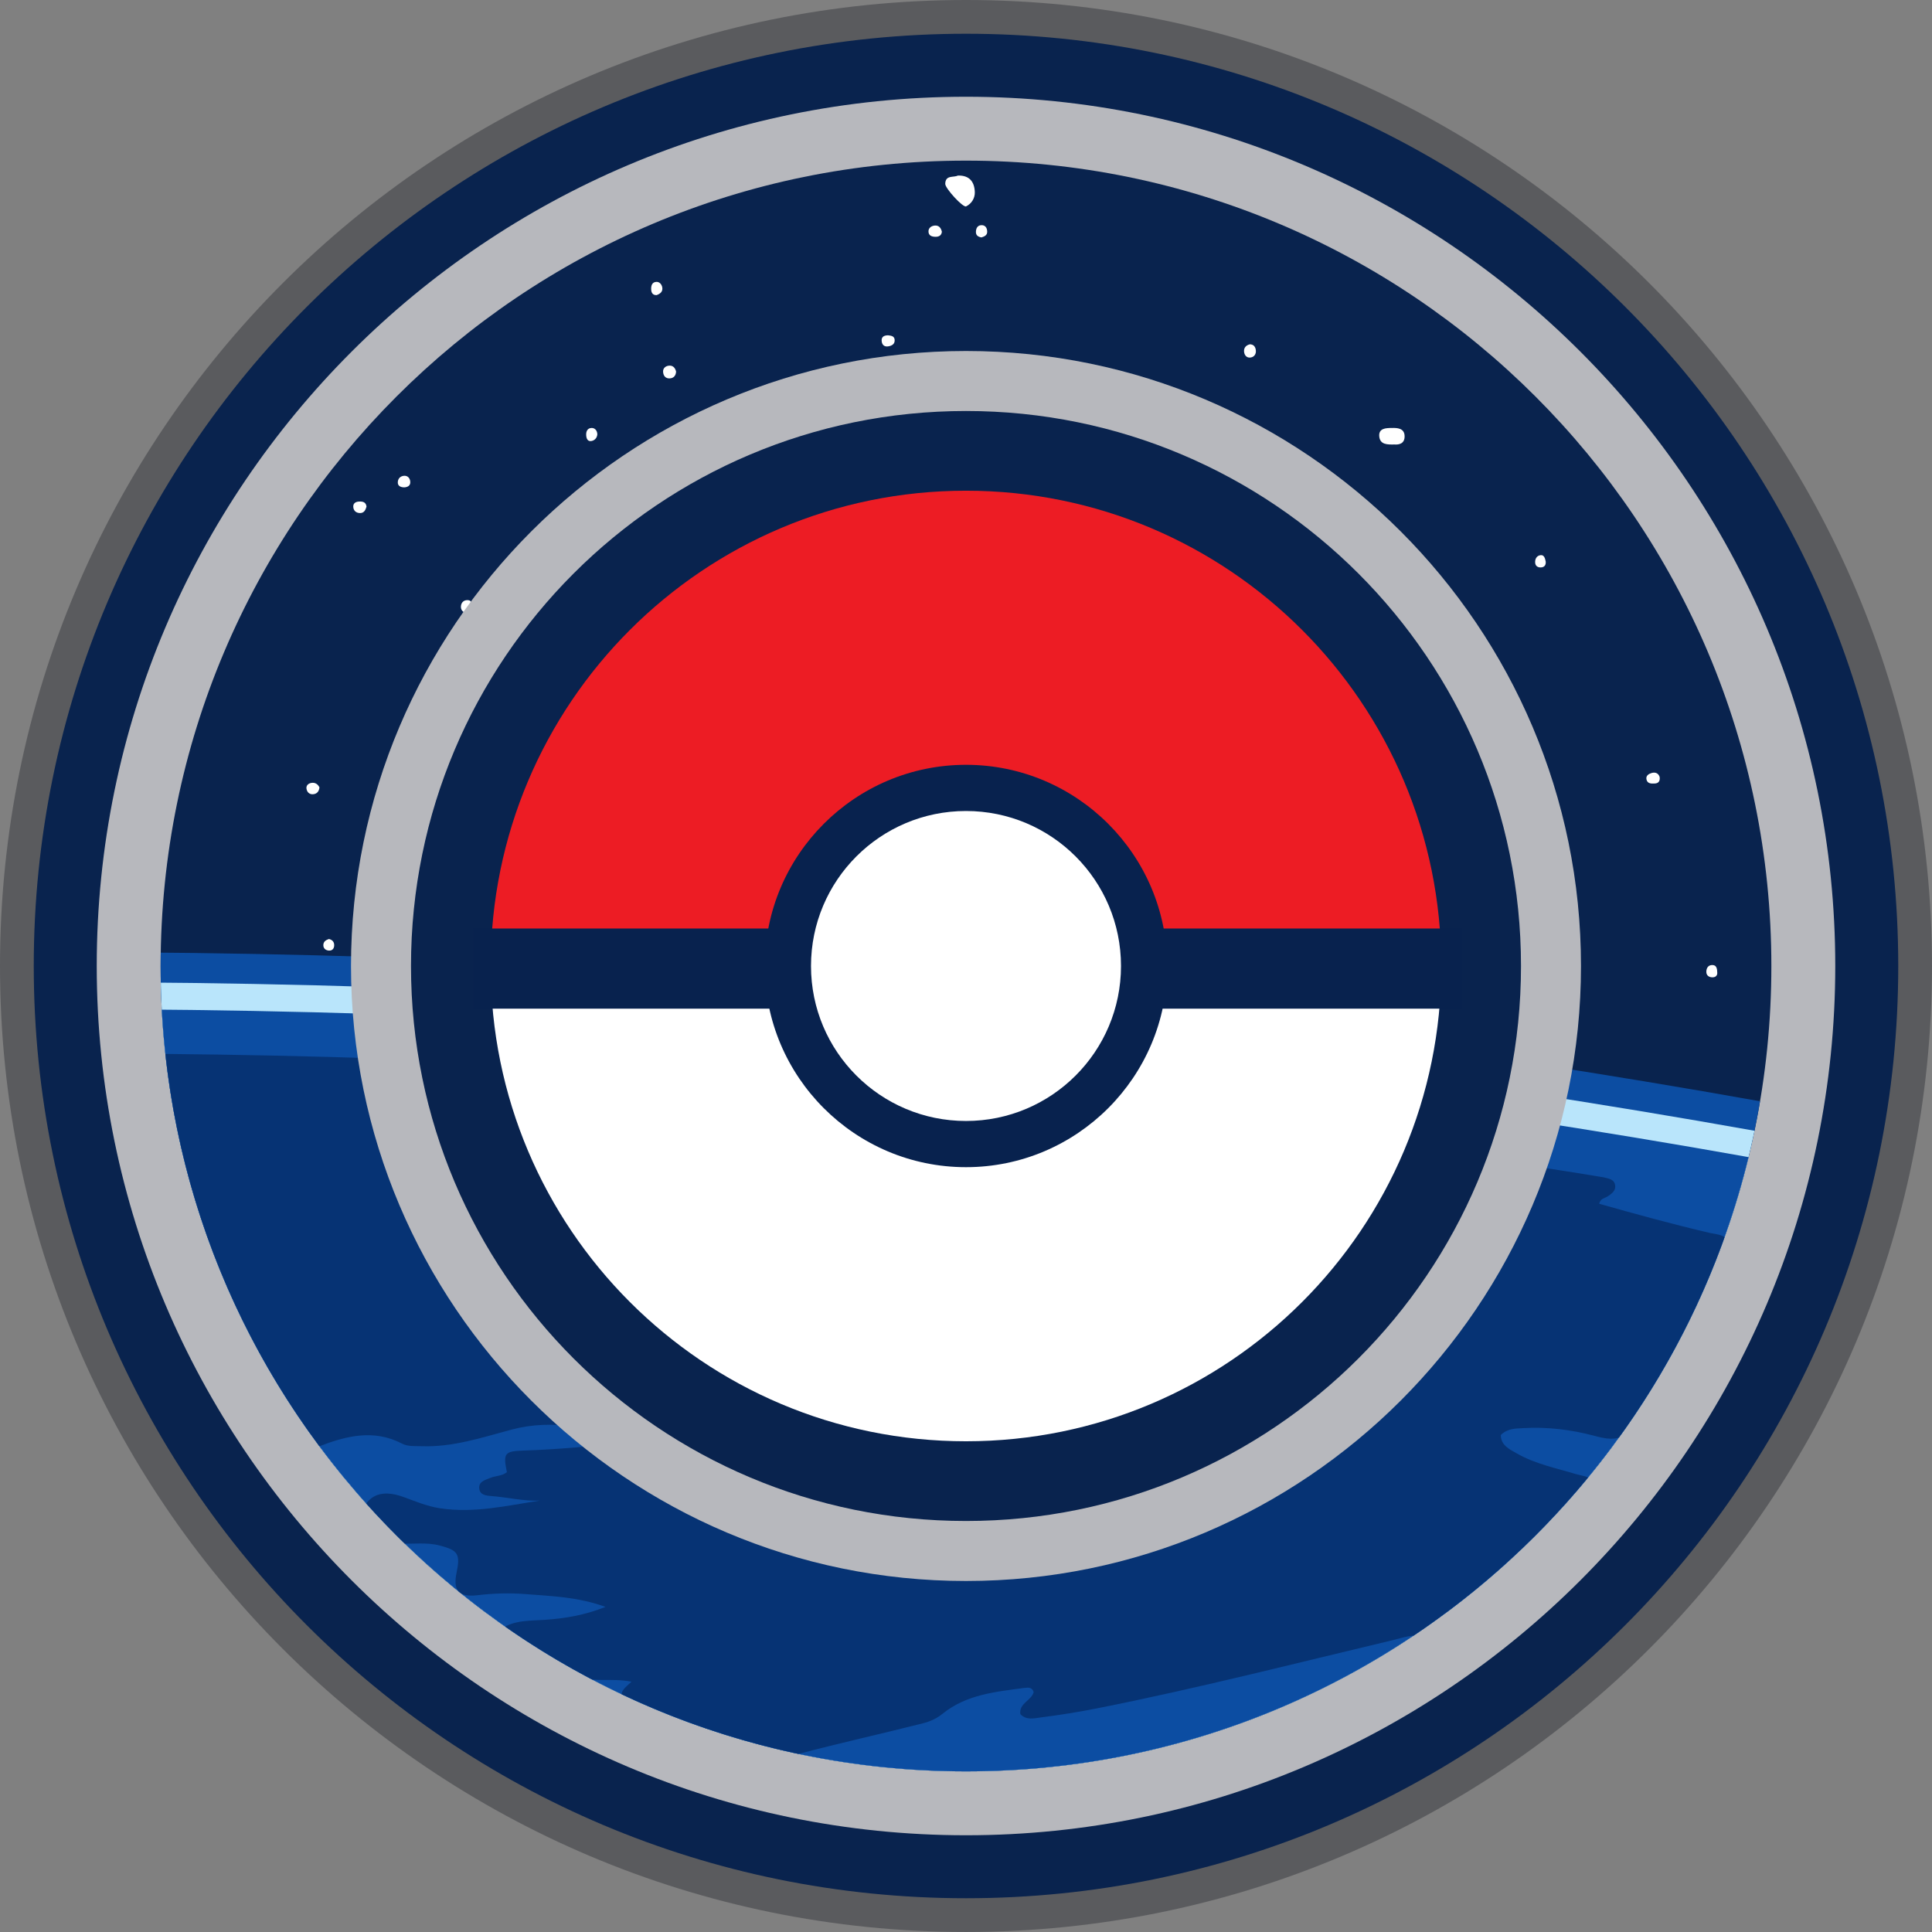 <?xml version="1.0" encoding="utf-8"?>
<!-- Generator: Adobe Illustrator 16.0.0, SVG Export Plug-In . SVG Version: 6.00 Build 0)  -->
<!DOCTYPE svg PUBLIC "-//W3C//DTD SVG 1.1//EN" "http://www.w3.org/Graphics/SVG/1.1/DTD/svg11.dtd">
<svg version="1.1" id="Layer_1" xmlns="http://www.w3.org/2000/svg" xmlns:xlink="http://www.w3.org/1999/xlink" x="0px" y="0px"
	 width="1000px" height="999.993px" viewBox="0 0 1000 999.993" enable-background="new 0 0 1000 999.993" xml:space="preserve">
<rect x="0" y="0" width="1000" height="999.993" fill="#808080" stroke="none"/>
<g>
	<path fill="#5A5B5E" d="M1000,499.999c0,276.136-223.858,499.994-500.002,499.994C223.858,999.993,0,776.134,0,499.999
		C0,223.854,223.858,0,499.998,0C776.142,0,1000,223.854,1000,499.999"/>
	<path fill="#09234E" d="M982.531,499.999c0,266.499-216.041,482.525-482.533,482.525c-266.495,0-482.529-216.026-482.529-482.525
		c0-266.492,216.034-482.533,482.529-482.533C766.49,17.465,982.531,233.506,982.531,499.999"/>
	<path fill="#B7B8BD" d="M499.998,50.072c-248.086,0-449.927,201.84-449.927,449.93c0,248.086,201.841,449.926,449.927,449.926
		c248.091,0,449.931-201.84,449.931-449.926C949.929,251.912,748.089,50.072,499.998,50.072 M499.998,665.331
		c-91.162,0-165.333-74.166-165.333-165.329c0-91.166,74.171-165.336,165.333-165.336c91.166,0,165.333,74.171,165.333,165.336
		C665.331,591.165,591.164,665.331,499.998,665.331"/>
	<path fill="#09234E" d="M499.998,83.144c-230.224,0-416.854,186.631-416.854,416.858c0,230.223,186.63,416.854,416.854,416.854
		c230.228,0,416.858-186.631,416.858-416.854C916.856,269.775,730.226,83.144,499.998,83.144 M499.998,698.412
		c-109.579,0-198.405-88.831-198.405-198.41c0-109.583,88.826-198.409,198.405-198.409c109.583,0,198.413,88.827,198.413,198.409
		C698.411,609.581,609.581,698.412,499.998,698.412"/>
</g>
<g>
	<defs>
		<path id="SVGID_1_" d="M301.593,499.999c0-109.583,88.834-198.402,198.405-198.402c109.583,0,198.413,88.819,198.413,198.402
			c0,109.574-88.83,198.413-198.413,198.413C390.427,698.412,301.593,609.573,301.593,499.999 M83.137,499.999
			c0,230.219,186.638,416.857,416.861,416.857c230.228,0,416.858-186.639,416.858-416.857c0-230.22-186.631-416.858-416.858-416.858
			C269.774,83.141,83.137,269.779,83.137,499.999"/>
	</defs>
	<clipPath id="SVGID_2_">
		<use xlink:href="#SVGID_1_"  overflow="visible"/>
	</clipPath>
	<path clip-path="url(#SVGID_2_)" fill="#0C4DA2" d="M4985.177,5442.372c0,2733.55-2215.973,4949.523-4949.522,4949.523
		s-4949.523-2215.973-4949.523-4949.523S-2697.896,492.848,35.654,492.848S4985.177,2708.822,4985.177,5442.372"/>
	<path clip-path="url(#SVGID_2_)" fill="#B9E5FB" d="M4969.649,5442.372c0,2724.975-2209.027,4933.996-4933.995,4933.996
		c-2724.971,0-4933.995-2209.021-4933.995-4933.996c0-2724.967,2209.024-4933.995,4933.995-4933.995
		C2760.622,508.376,4969.649,2717.405,4969.649,5442.372"/>
	<path clip-path="url(#SVGID_2_)" fill="#0C4DA2" d="M4955.676,5442.372c0,2717.256-2202.765,4920.021-4920.021,4920.021
		c-2717.252,0-4920.021-2202.765-4920.021-4920.021c0-2717.249,2202.769-4920.021,4920.021-4920.021
		C2752.911,522.35,4955.676,2725.123,4955.676,5442.372"/>
</g>
<g>
	<defs>
		<path id="SVGID_3_" d="M499.998,916.856c188.102,0,347.097-124.595,398.995-295.743c-72.879-12.958-146.704-24.36-220.651-34.058
			c-32.246,65.939-99.999,111.356-178.344,111.356c-91.317,0-168.222-61.694-191.316-145.673
			c-73.928-4.064-148.315-6.482-223.085-7.233C108.264,754.336,285.147,916.856,499.998,916.856"/>
	</defs>
	<clipPath id="SVGID_4_">
		<use xlink:href="#SVGID_3_"  overflow="visible"/>
	</clipPath>
	<path clip-path="url(#SVGID_4_)" fill="#063374" d="M297.04,866.997c-13.587-6.346-26.143-14.33-37.725-23.845
		c7.04-4.747,15.217-4.193,23.08-4.754c10.133-0.729,20.009-2.32,31.033-6.657c-14.418-5.239-27.982-5.565-41.334-6.635
		c-8.268-0.659-16.646-0.432-24.979,0.576c-9.588,1.153-12.73-2.456-10.801-11.615c2.051-9.72,0.785-11.669-8.886-14.155
		c-6.718-1.722-13.542-0.622-20.305-0.985c-7.01-5.596-13.06-12.124-18.534-19.198c3.916-6.74,10.6-8.454,20.563-4.784
		c6.107,2.244,12.032,4.731,18.603,5.732c17.552,2.684,34.547-1.335,51.728-3.988c-8.477,0.401-16.691-1.698-25.069-2.328
		c-2.685-0.205-6.115-0.463-6.365-4.094c-0.231-3.496,3.09-4.201,5.622-5.262c2.824-1.191,6.164-0.971,8.696-3.003
		c-1.998-9.849-1.273-10.88,8.716-11.198c18.875-0.614,37.656-2.419,56.508-4.814c-20.505-6.665-41.219-11.82-62.896-6.006
		c-15.289,4.095-30.344,9.152-46.474,8.568c-3.408-0.121-7.021,0.272-10.081-1.319c-15.023-7.817-29.479-3.852-43.903,1.759
		c-19.572-23.838-33.455-50.996-46.125-78.867c-13.978-30.738-22.557-63.144-29.039-96.117c-1.66-8.447-7.491-25.233-8.454-33.816
		c3.269-3.154,12.92,5.422,16.886,5.384c40.01-0.447,79.948,1.789,119.909,3.192c27.265,0.955,54.541,1.547,81.768,3.358
		c2.919,0.189,5.489-0.751,8.021-1.919c5.573-0.834,5.475,4.064,6.646,7.128c5.312,13.882,9.993,27.947,17.53,40.966
		c26.586,45.878,64.853,77.381,115.784,91.84c87.189,24.748,176.02-12.631,220.912-87.549c3.23-5.398,1.987-15.574,8.909-18.234
		c10.956-0.873,24.271,5.359,34.931,6.854c38.319,5.346,76.586,11.153,114.738,17.621c1.213,0.212,2.464,0.303,3.662,0.613
		c2.381,0.607,5.171,0.934,5.664,3.951c0.47,2.873-1.676,4.374-3.784,5.814c-1.456,0.994-3.723,0.918-4.474,3.852
		c18.993,5.354,37.971,10.593,57.176,15.073c3.238,0.759,6.877,0.645,9.273,3.624c-9.205,30.775-24.118,58.844-41.216,85.806
		c-3.344,5.284-5.277,11.896-11.631,14.914c-5.239,3.495-10.781,2.101-16.142,0.675c-12.07-3.192-24.285-4.686-36.758-3.958
		c-3.988,0.235-8.105,0.091-11.631,3.587c0.106,5.383,4.564,7.377,8.438,9.575c9.523,5.429,20.244,7.536,30.601,10.661
		c2.928,0.879,6.172,0.947,8.5,3.351c-23.701,30.207-50.58,56.964-83.531,77.154c-1.501,0.925-2.722,2.313-4.071,3.48
		c-5.405-1.357-10.433,0.645-15.513,1.85c-50.98,12.132-101.758,25.135-153.179,35.34c-9.743,1.934-19.531,3.495-29.38,4.754
		c-3.632,0.47-7.378,1.524-10.531-1.714c-0.773-5.648,5.671-6.96,6.899-11.357c-0.614-2.487-2.729-2.494-4.443-2.26
		c-15.035,2.024-30.328,3.336-42.815,13.496c-2.935,2.396-6.327,3.904-9.979,4.838c-21.335,5.398-42.822,10.175-64.12,15.777
		c-4.637,1.221-9.697,2.298-14.645,0.501c-26.317-6.802-52.134-14.99-76.294-27.735c-2.969-4.625,0.985-7.036,4.121-10.038
		C316.435,868.255,306.286,871.379,297.04,866.997"/>
</g>
<g>
	<defs>
		<path id="SVGID_5_" d="M301.593,499.999c0-109.583,88.834-198.402,198.405-198.402c109.583,0,198.413,88.819,198.413,198.402
			c0,109.574-88.83,198.413-198.413,198.413C390.427,698.412,301.593,609.573,301.593,499.999 M83.137,499.999
			c0,230.219,186.638,416.857,416.861,416.857c230.228,0,416.858-186.639,416.858-416.857c0-230.22-186.631-416.858-416.858-416.858
			C269.774,83.141,83.137,269.779,83.137,499.999"/>
	</defs>
	<clipPath id="SVGID_6_">
		<use xlink:href="#SVGID_5_"  overflow="visible"/>
	</clipPath>
	<path clip-path="url(#SVGID_6_)" fill="#FFFFFF" d="M495.782,90.874c6.149-0.193,8.599,3.385,8.78,8.541
		c0.106,3.083-1.6,5.971-4.496,7.4c-1.585,0.785-10.846-9.311-10.808-11.63C489.338,90.4,493.599,92.015,495.782,90.874"/>
	<path clip-path="url(#SVGID_6_)" fill="#FFFFFF" d="M610.377,290.747c0.705-3.199,1.167-6.801,4.929-8.021
		c1.729-0.55,10.6,10.505,10.213,12.594c-0.797,4.257-4.276,3.681-7.317,3.813C612.409,299.379,610.847,295.66,610.377,290.747"/>
	<path clip-path="url(#SVGID_6_)" fill="#FFFFFF" d="M215.499,395.545c2.695,0.747,6.676,0.675,5.94,5.016
		c-0.606,3.579-4.045,4.458-7.198,3.92c-2.848-0.474-7.128-0.914-6.786-4.64C207.812,395.936,211.796,395.375,215.499,395.545"/>
	<path clip-path="url(#SVGID_6_)" fill="#FFFFFF" d="M787.098,464.185c-3.002-0.777-7.066-1.273-7.142-4.75
		c-0.076-3.688,4.041-4.227,7.021-4.31c3.032-0.08,7.097,0.705,7.089,4.177C794.058,462.482,790.26,463.643,787.098,464.185"/>
	<path clip-path="url(#SVGID_6_)" fill="#FFFFFF" d="M651.472,298.492c2.607,1.023,6.922,0.66,6.513,4.697
		c-0.341,3.377-4.192,4.34-7.181,4.325c-3.04-0.007-7.293-1.467-7.188-4.325C643.737,299.671,647.945,298.788,651.472,298.492"/>
	<path clip-path="url(#SVGID_6_)" fill="#FFFFFF" d="M706.736,365.835c2.57,1.069,6.907,0.845,6.611,4.602
		c-0.242,3.067-3.852,4.675-7.044,4.534c-3.298-0.148-7.482-1.141-7.081-5.122C699.526,366.881,703.56,366.222,706.736,365.835"/>
	<path clip-path="url(#SVGID_6_)" fill="#FFFFFF" d="M721.711,230.061c-3.73,0.08-7.249,0.049-7.779-3.927
		c-0.606-4.633,3.685-4.572,6.361-4.618c2.752-0.057,6.748-0.049,6.733,4.394C727.011,229.579,724.235,230.265,721.711,230.061"/>
	<path clip-path="url(#SVGID_6_)" fill="#FFFFFF" d="M569.548,222.251c-0.439,2.096-1.531,3.529-3.67,3.252
		c-1.918-0.258-3.313-1.539-3.191-3.643c0.121-2.15,1.569-3.128,3.639-3.01C568.479,218.964,569.503,220.238,569.548,222.251"/>
	<path clip-path="url(#SVGID_6_)" fill="#FFFFFF" d="M349.943,192.321c-0.095,2.062-1.243,3.446-3.325,3.537
		c-2.164,0.103-3.313-1.395-3.408-3.453c-0.083-1.778,1.213-2.858,2.771-3.105C348.097,188.974,349.416,190.168,349.943,192.321"/>
	<path clip-path="url(#SVGID_6_)" fill="#FFFFFF" d="M359.235,351.354c-0.273,1.831-1.096,3.431-3.311,3.446
		c-2.172,0.026-3.268-1.395-3.282-3.484c-0.008-1.771,1.187-2.858,2.778-3.082C357.532,347.945,358.859,349.048,359.235,351.354"/>
	<path clip-path="url(#SVGID_6_)" fill="#FFFFFF" d="M339.859,152.75c-1.949,0.076-2.711-1.164-2.802-2.809
		c-0.11-1.926,0.318-3.901,2.646-4.037c1.63-0.103,2.805,1.281,3.082,2.839C343.177,150.927,341.747,152.083,339.859,152.75"/>
	<path clip-path="url(#SVGID_6_)" fill="#FFFFFF" d="M459.602,173.552c1.547,0.178,3.29,0.341,3.465,2.275
		c0.201,2.267-1.464,3.188-3.419,3.461c-1.76,0.243-2.965-0.599-3.253-2.407C456,174.42,457.429,173.605,459.602,173.552"/>
	<path clip-path="url(#SVGID_6_)" fill="#FFFFFF" d="M646.899,178.215c1.986,0.023,3.002,1.281,3.139,3.306
		c0.121,1.661-0.75,3.014-2.274,3.431c-2.115,0.583-3.541-0.743-3.813-2.692C643.677,180.364,644.603,178.795,646.899,178.215"/>
	<path clip-path="url(#SVGID_6_)" fill="#FFFFFF" d="M807.228,505.28c1.972-0.031,3.678,0.341,3.39,2.861
		c-0.183,1.631-1.198,2.775-2.881,2.844c-1.927,0.076-3.807-0.773-4.064-2.715C803.384,506.026,805.34,505.465,807.228,505.28"/>
	<path clip-path="url(#SVGID_6_)" fill="#FFFFFF" d="M294.682,367.961c-0.436,2.226-1.96,3.188-3.938,3.01
		c-2.29-0.216-2.942-2.119-2.623-4.015c0.258-1.528,1.467-2.714,3.275-2.529C293.483,364.637,294.663,365.824,294.682,367.961"/>
	<path clip-path="url(#SVGID_6_)" fill="#FFFFFF" d="M189.709,262.227c-0.526,1.793-1.296,3.423-3.507,3.332
		c-2.059-0.087-3.324-1.391-3.354-3.377c-0.03-1.748,1.35-2.51,2.987-2.585C187.761,259.494,189.425,259.873,189.709,262.227"/>
	<path clip-path="url(#SVGID_6_)" fill="#FFFFFF" d="M487.519,119.962c-0.209,1.915-1.555,2.593-3.185,2.601
		c-1.956,0.015-3.863-0.554-3.749-2.983c0.087-1.698,1.569-2.669,3.161-2.824C485.941,116.535,487.06,117.942,487.519,119.962"/>
	<path clip-path="url(#SVGID_6_)" fill="#FFFFFF" d="M859.036,402.171c0.311,2.233-0.729,3.283-2.479,3.359
		c-1.774,0.087-3.936,0.212-4.367-2.218c-0.334-1.873,1.228-2.783,2.684-3.208C856.913,399.506,858.46,400.314,859.036,402.171"/>
	<path clip-path="url(#SVGID_6_)" fill="#FFFFFF" d="M665.778,367.492c-0.318,2.176-0.606,4.17-3.191,3.711
		c-1.82-0.319-2.268-2.001-2.184-3.526c0.113-1.892,0.856-3.662,3.268-3.416C665.824,364.489,665.309,366.453,665.778,367.492"/>
	<path clip-path="url(#SVGID_6_)" fill="#FFFFFF" d="M165.353,407.551c-0.193,1.815-1.069,3.066-2.609,3.431
		c-2.023,0.481-3.616-0.443-4.067-2.525c-0.387-1.759,0.777-2.904,2.385-3.211C163.055,404.871,164.507,405.849,165.353,407.551"/>
	<path clip-path="url(#SVGID_6_)" fill="#FFFFFF" d="M218.392,371.226c-2.119-0.614-2.991-2.221-2.688-4.208
		c0.242-1.577,1.342-2.949,3.177-2.65c2.202,0.36,3.01,2.089,2.653,4.117C221.262,370.054,220.283,371.271,218.392,371.226"/>
	<path clip-path="url(#SVGID_6_)" fill="#FFFFFF" d="M244.314,313.708c-0.155,2.04-0.595,3.704-2.483,3.602
		c-1.963-0.102-3.438-1.406-3.252-3.563c0.178-2.089,1.668-3.268,3.703-3.104C244.349,310.805,244.011,312.738,244.314,313.708"/>
	<path clip-path="url(#SVGID_6_)" fill="#FFFFFF" d="M677.697,309.22c-1.903-0.667-3.427-1.934-2.646-4.007
		c0.454-1.179,2.069-2.646,3.207-2.696c2.57-0.121,2.373,2.309,2.313,4.007C680.518,308.102,679.729,309.452,677.697,309.22"/>
	<path clip-path="url(#SVGID_6_)" fill="#FFFFFF" d="M888.849,503.407c0.144,1.547-0.933,2.551-2.723,2.452
		c-1.638-0.091-2.965-1.016-2.934-2.911c0.03-2.149,1.228-3.594,3.381-3.431C888.424,499.649,888.811,501.34,888.849,503.407"/>
	<path clip-path="url(#SVGID_6_)" fill="#FFFFFF" d="M337.797,317.128c-1.406-0.637-2.794-1.88-2.188-4.007
		c0.425-1.513,1.778-2.688,3.4-2.547c2.601,0.228,2.313,2.438,2.135,4.162C340.981,316.283,340.345,317.78,337.797,317.128"/>
	<path clip-path="url(#SVGID_6_)" fill="#FFFFFF" d="M710.474,527.688c-1.887-0.038-2.889-1.273-3.07-2.859
		c-0.242-2.001,0.516-3.806,2.828-3.987c1.752-0.137,2.949,1.084,3.132,2.752C713.599,525.648,712.628,527.172,710.474,527.688"/>
	<path clip-path="url(#SVGID_6_)" fill="#FFFFFF" d="M435.149,253.849c2.445,0.129,2.965,1.49,3.025,3.089
		c0.08,1.907-0.186,3.882-2.715,3.625c-1.475-0.148-2.873-1.104-2.983-2.919C432.352,255.438,434.031,254.657,435.149,253.849"/>
	<path clip-path="url(#SVGID_6_)" fill="#FFFFFF" d="M527.574,249.152c-0.667,3.097-2.282,3.158-3.829,2.912
		c-1.698-0.273-2.873-1.437-2.472-3.208c0.493-2.111,2.138-3.014,4.224-2.369C527.226,247.018,527.681,248.492,527.574,249.152"/>
	<path clip-path="url(#SVGID_6_)" fill="#FFFFFF" d="M209.445,252.249c-2.142,0.053-3.533-0.777-3.549-2.475
		c-0.015-1.941,1.236-3.393,3.333-3.511c1.743-0.083,2.831,1.148,3.082,2.703C212.675,251.309,211.091,252.101,209.445,252.249"/>
	<path clip-path="url(#SVGID_6_)" fill="#FFFFFF" d="M170.258,486.028c1.638,0.402,2.688,1.342,2.718,3.135
		c0.03,1.873-1.054,2.976-2.756,2.858c-1.527-0.103-2.919-1.023-2.858-2.912C167.426,487.302,168.737,486.533,170.258,486.028"/>
	<path clip-path="url(#SVGID_6_)" fill="#FFFFFF" d="M331.716,392.224c1.638,2.639,2.623,5.046-1.964,5.437
		c-1.713-0.694-3.624-1.475-2.702-3.784C327.856,391.86,329.79,391.75,331.716,392.224"/>
	<path clip-path="url(#SVGID_6_)" fill="#FFFFFF" d="M309.183,224.75c-0.125,1.706-1.184,3.229-3.146,3.533
		c-1.903,0.284-2.506-1.297-2.624-2.912c-0.147-2.051,0.63-3.814,2.825-3.852C307.712,221.497,309.05,222.573,309.183,224.75"/>
	<path clip-path="url(#SVGID_6_)" fill="#FFFFFF" d="M507.989,122.896c-1.637-0.303-2.903-0.985-2.857-2.926
		c0.045-1.699,0.758-3.185,2.479-3.386c2.236-0.273,3.328,1.236,3.359,3.34C511,121.816,509.491,122.408,507.989,122.896"/>
	<path clip-path="url(#SVGID_6_)" fill="#FFFFFF" d="M658.105,254.937c-0.433,1.668-1.418,2.942-3.192,2.547
		c-1.834-0.406-3.586-1.429-2.949-3.806c0.5-1.869,2.236-1.816,3.754-1.778C657.673,251.95,658.303,253.144,658.105,254.937"/>
	<path clip-path="url(#SVGID_6_)" fill="#FFFFFF" d="M800.063,290.682c0.121,1.414-0.364,2.806-2.237,2.999
		c-1.63,0.163-3.063-0.542-3.222-2.343c-0.183-1.99,0.803-3.738,2.782-3.984C799.184,287.126,799.722,288.881,800.063,290.682"/>
	<path clip-path="url(#SVGID_6_)" fill="#FFFFFF" d="M568.767,286.671c0.152,1.687-0.182,3.192-2.168,3.302
		c-1.615,0.091-3.139-0.534-3.367-2.377c-0.25-2.111,0.994-3.704,2.928-3.988C568.031,283.32,568.54,285.09,568.767,286.671"/>
</g>
<g>
	<path fill="#09234E" d="M500.006,802.792c-166.967,0-302.798-135.831-302.798-302.798c0-166.963,135.831-302.794,302.798-302.794
		c166.963,0,302.794,135.832,302.794,302.794C802.8,666.961,666.969,802.792,500.006,802.792"/>
	<path fill="#B7B8BD" d="M499.998,212.732c158.661,0,287.267,128.609,287.267,287.267c0,158.652-128.605,287.266-287.267,287.266
		c-158.653,0-287.267-128.613-287.267-287.266C212.731,341.341,341.345,212.732,499.998,212.732 M499.998,181.676
		c-175.519,0-318.322,142.799-318.322,318.322c0,175.516,142.804,318.322,318.322,318.322
		c175.523,0,318.322-142.807,318.322-318.322C818.32,324.475,675.521,181.676,499.998,181.676"/>
	<path fill="#FFFFFF" d="M746.003,499.999H253.997c0,135.861,110.14,246.005,246.001,246.005
		C635.868,746.003,746.003,635.86,746.003,499.999"/>
	<path fill="#ED1C24" d="M746.003,499.999c0-135.862-110.135-246.009-246.005-246.009c-135.861,0-246.001,110.147-246.001,246.009
		h246.001H746.003z"/>
	<rect x="244.963" y="480.596" fill="#08224E" width="511.929" height="41.488"/>
	<path fill="#FFFFFF" d="M500.006,592.18c-50.833,0-92.186-41.353-92.186-92.186c0-50.822,41.353-92.182,92.186-92.182
		c50.822,0,92.167,41.36,92.167,92.182C592.173,550.828,550.828,592.18,500.006,592.18"/>
	<path fill="#08224E" d="M499.998,419.773c44.31,0,80.226,35.916,80.226,80.226c0,44.301-35.916,80.217-80.226,80.217
		c-44.309,0-80.225-35.916-80.225-80.217C419.773,455.689,455.689,419.773,499.998,419.773 M499.998,395.863
		c-57.422,0-104.139,46.713-104.139,104.135c0,57.418,46.717,104.131,104.139,104.131c57.427,0,104.132-46.713,104.132-104.131
		C604.13,442.576,557.425,395.863,499.998,395.863"/>
</g>
</svg>

